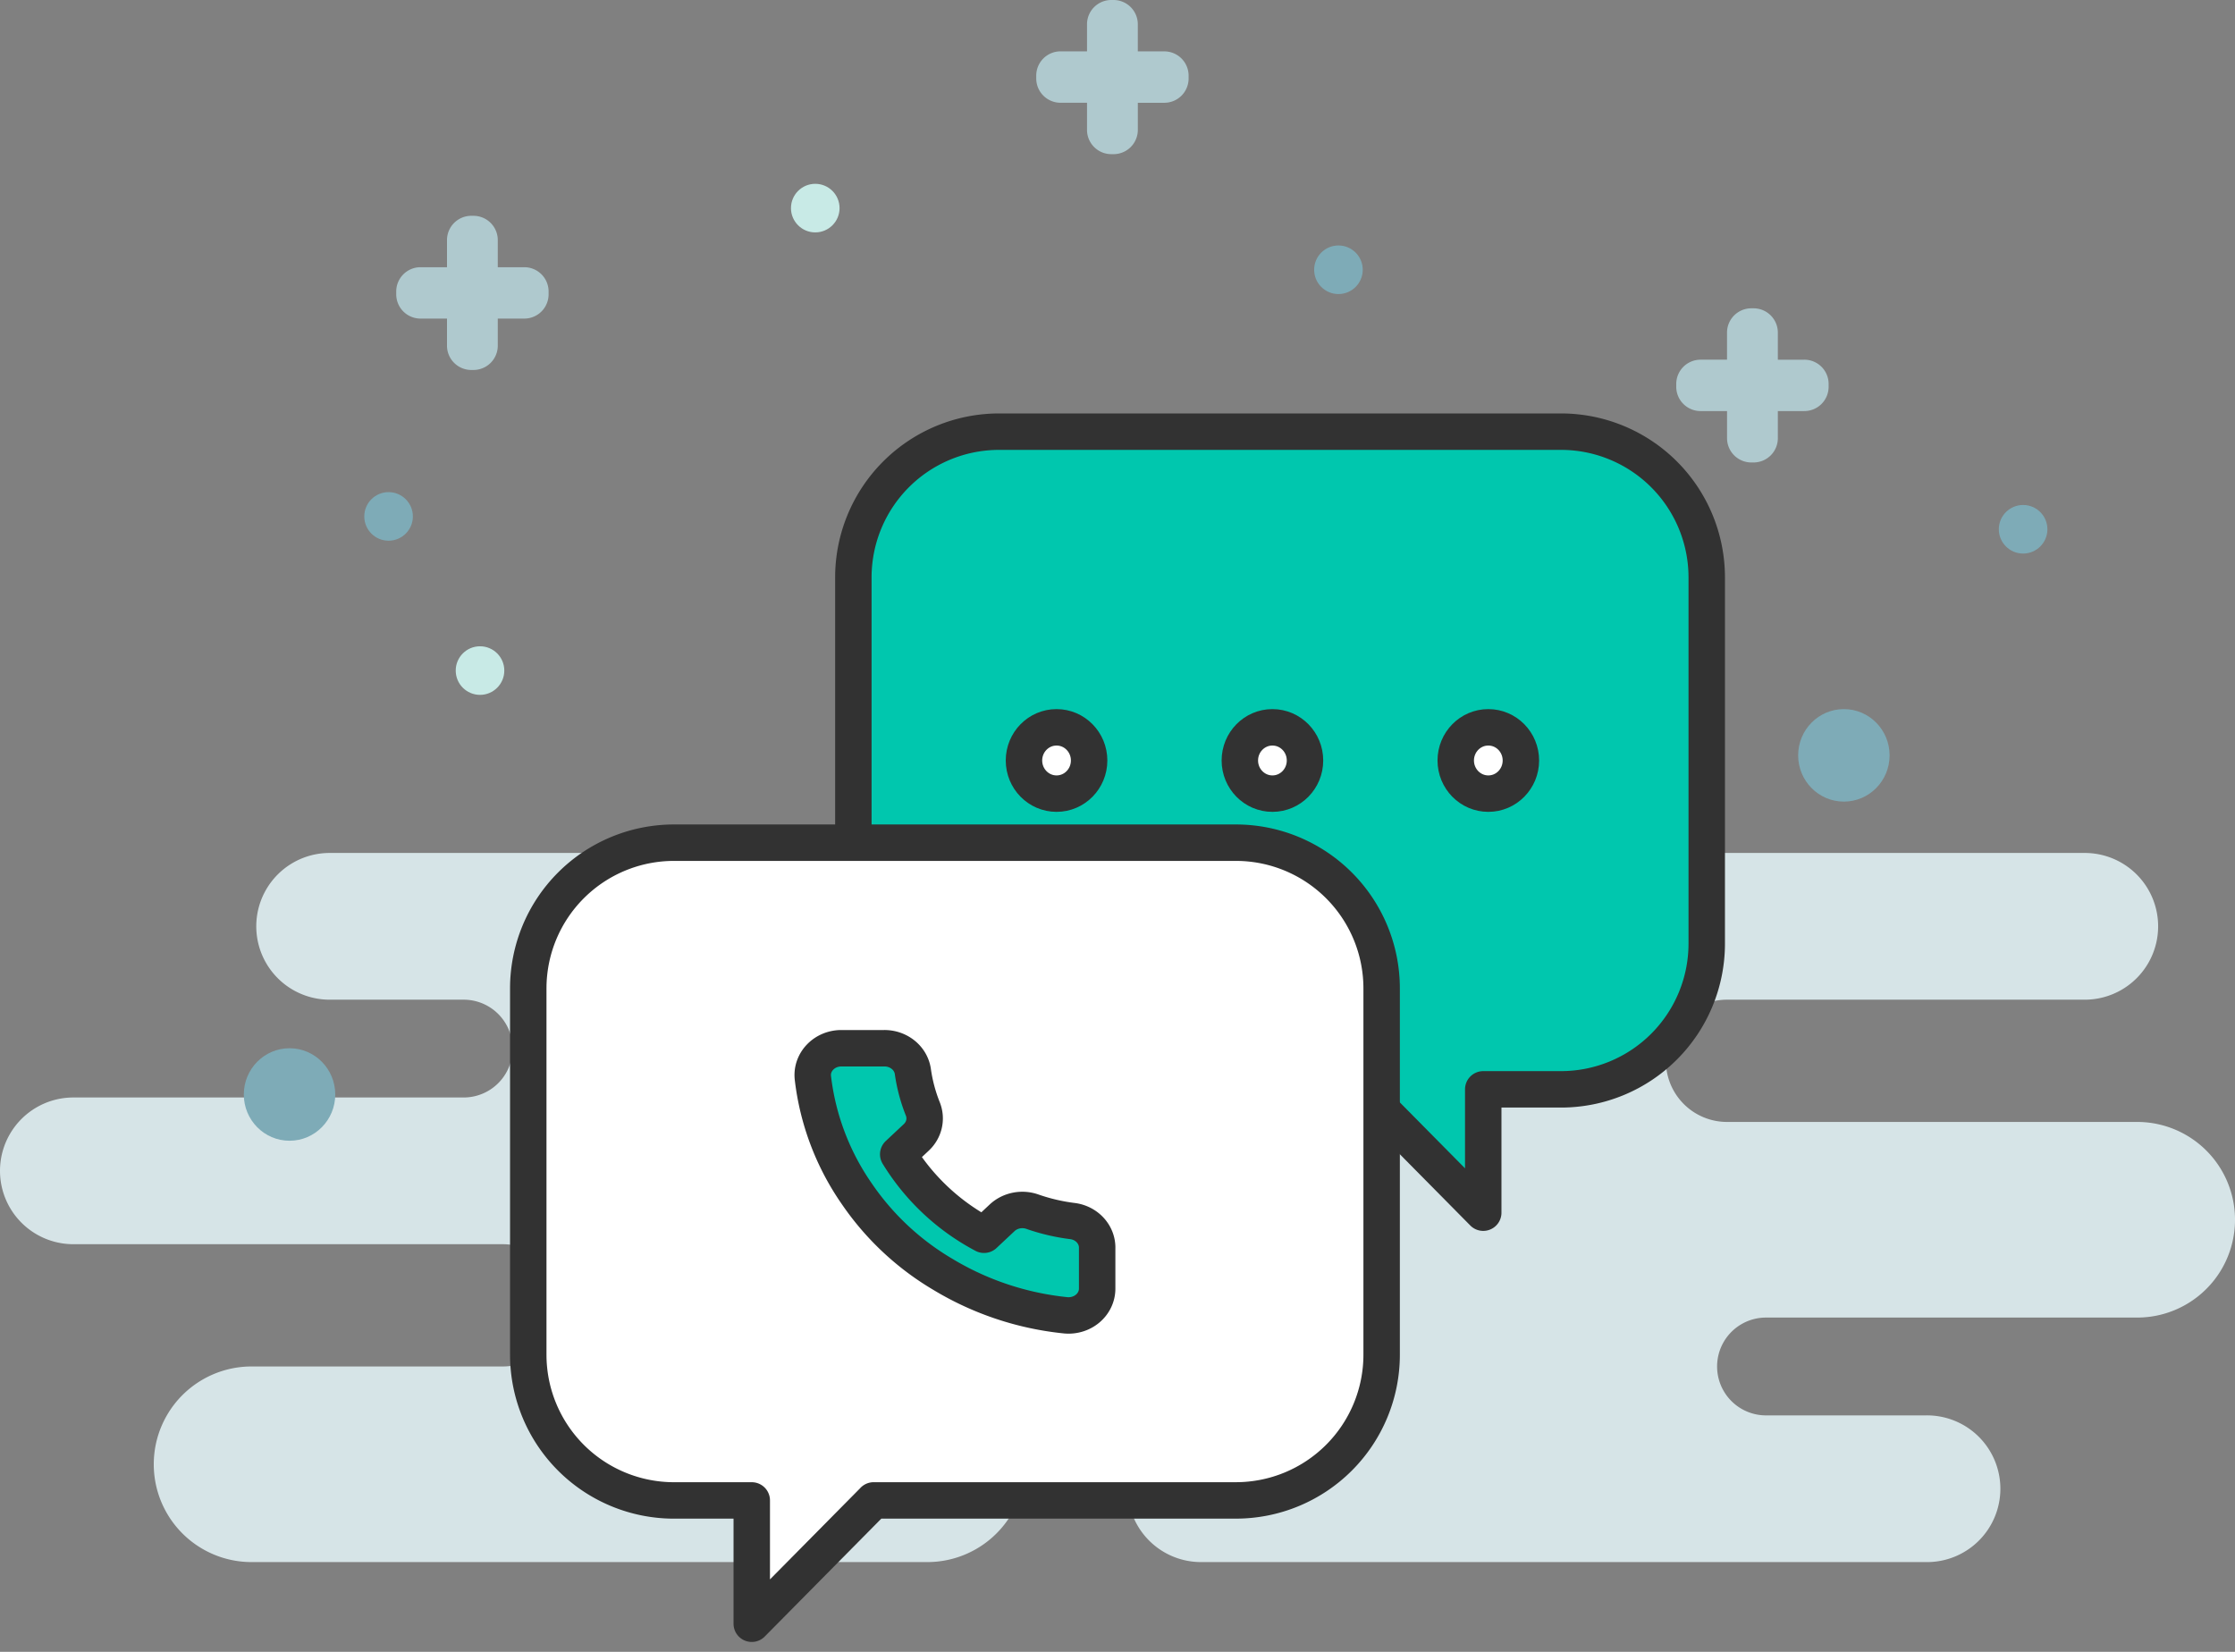 <svg xmlns="http://www.w3.org/2000/svg" width="92" height="68" viewBox="0 0 92 68">
    <rect x="0" y="0" width="92" height="68" fill="#808080" stroke="none"/>
    <g fill="none" fill-rule="evenodd">
        <path fill="#D6E4E7" d="M13.618 56.252h7.075a2.516 2.516 0 0 0 0-5.033H3.02a3.02 3.02 0 0 1 0-6.04h16.066a2.013 2.013 0 0 0 0-4.026h-5.517a3.02 3.02 0 0 1 0-6.04H43.4a3.02 3.02 0 0 1 3.02 3.02h6.548a3.02 3.02 0 0 1 3.02-3.02h29.828a3.02 3.02 0 0 1 0 6.04H71.09a2.516 2.516 0 0 0 0 5.033H87.974a4.026 4.026 0 0 1 0 8.053H72.695a2.013 2.013 0 0 0 0 4.027H79.267a3.02 3.02 0 1 1 0 6.039H49.438a3.02 3.02 0 0 1-3.02-3.02h-4.347a4.028 4.028 0 0 1-3.899 3.02H10.356a4.026 4.026 0 0 1 0-8.053h3.262z"/>
        <ellipse cx="75.9" cy="31.095" fill="#7EABB7" rx="1.882" ry="1.904"/>
        <ellipse cx="11.918" cy="45.056" fill="#7EABB7" rx="1.882" ry="1.904"/>
        <ellipse cx="15.995" cy="21.259" fill="#7EABB7" rx="1" ry="1"/>
        <ellipse cx="55.095" cy="11.105" fill="#7EABB7" rx="1" ry="1"/>
        <ellipse cx="33.559" cy="8.567" fill="#C8EAE6" rx="1" ry="1"/>
        <ellipse cx="19.759" cy="27.605" fill="#C8EAE6" rx="1" ry="1"/>
        <ellipse cx="83.278" cy="21.788" fill="#7EABB7" rx="1" ry="1"/>
        <path fill="#AFC9CE" d="M71.09 14.807v-1.115a1 1 0 0 1 1-1h.092a1 1 0 0 1 1 1v1.115h1.09a1 1 0 0 1 1 1v.115a1 1 0 0 1-1 1h-1.09v1.116a1 1 0 0 1-1 1h-.091a1 1 0 0 1-1-1v-1.116H70a1 1 0 0 1-1-1v-.115a1 1 0 0 1 1-1h1.09zM18.4 11V9.884a1 1 0 0 1 1-1h.09a1 1 0 0 1 1 1V11h1.092a1 1 0 0 1 1 1v.115a1 1 0 0 1-1 1H20.49v1.115a1 1 0 0 1-1 1H19.4a1 1 0 0 1-1-1v-1.115h-1.09a1 1 0 0 1-1-1V12a1 1 0 0 1 1-1h1.09zM44.745 2.115V1a1 1 0 0 1 1-1h.091a1 1 0 0 1 1 1v1.115h1.091a1 1 0 0 1 1 1v.116a1 1 0 0 1-1 1h-1.09v1.115a1 1 0 0 1-1 1h-.092a1 1 0 0 1-1-1V4.23h-1.09a1 1 0 0 1-1-1v-.116a1 1 0 0 1 1-1h1.09z"/>
        <g stroke="#323232" stroke-width="1.5">
            <path fill="#00C7AE" stroke-linecap="round" stroke-linejoin="round" d="M56.036 44.844l5.019 5.077v-5.077h3.2a6 6 0 0 0 6-6V23.77a6 6 0 0 0-6-6H41.127a6 6 0 0 0-6 6v15.075a6 6 0 0 0 6 6h14.91z"/>
            <g fill="#FFF" transform="translate(41.4 29.191)">
                <ellipse cx="2.091" cy="2.115" rx="1.341" ry="1.365"/>
                <ellipse cx="10.977" cy="2.115" rx="1.341" ry="1.365"/>
                <ellipse cx="19.864" cy="2.115" rx="1.341" ry="1.365"/>
            </g>
            <path fill="#FFF" stroke-linecap="round" stroke-linejoin="round" d="M35.964 61.767l-5.019 5.076v-5.076h-3.2a6 6 0 0 1-6-6V40.69a6 6 0 0 1 6-6h23.128a6 6 0 0 1 6 6v15.076a6 6 0 0 1-6 6h-14.91z"/>
            <path fill="#00C7AE" stroke-linecap="round" stroke-linejoin="round" d="M45.163 51.387v1.656c.002.311-.137.608-.381.818-.244.21-.572.314-.902.286a12.158 12.158 0 0 1-5.08-1.694 11.15 11.15 0 0 1-3.533-3.312 10.492 10.492 0 0 1-1.808-4.786c-.03-.308.08-.614.303-.843.223-.23.538-.36.869-.36h1.766c.591-.005 1.095.4 1.178.95.074.53.212 1.05.412 1.55.161.404.058.859-.265 1.165l-.748.701a9.148 9.148 0 0 0 3.532 3.312l.748-.701c.327-.303.812-.4 1.242-.249.534.187 1.09.317 1.655.387.592.078 1.027.56 1.012 1.12z"/>
        </g>
    </g>
</svg>
